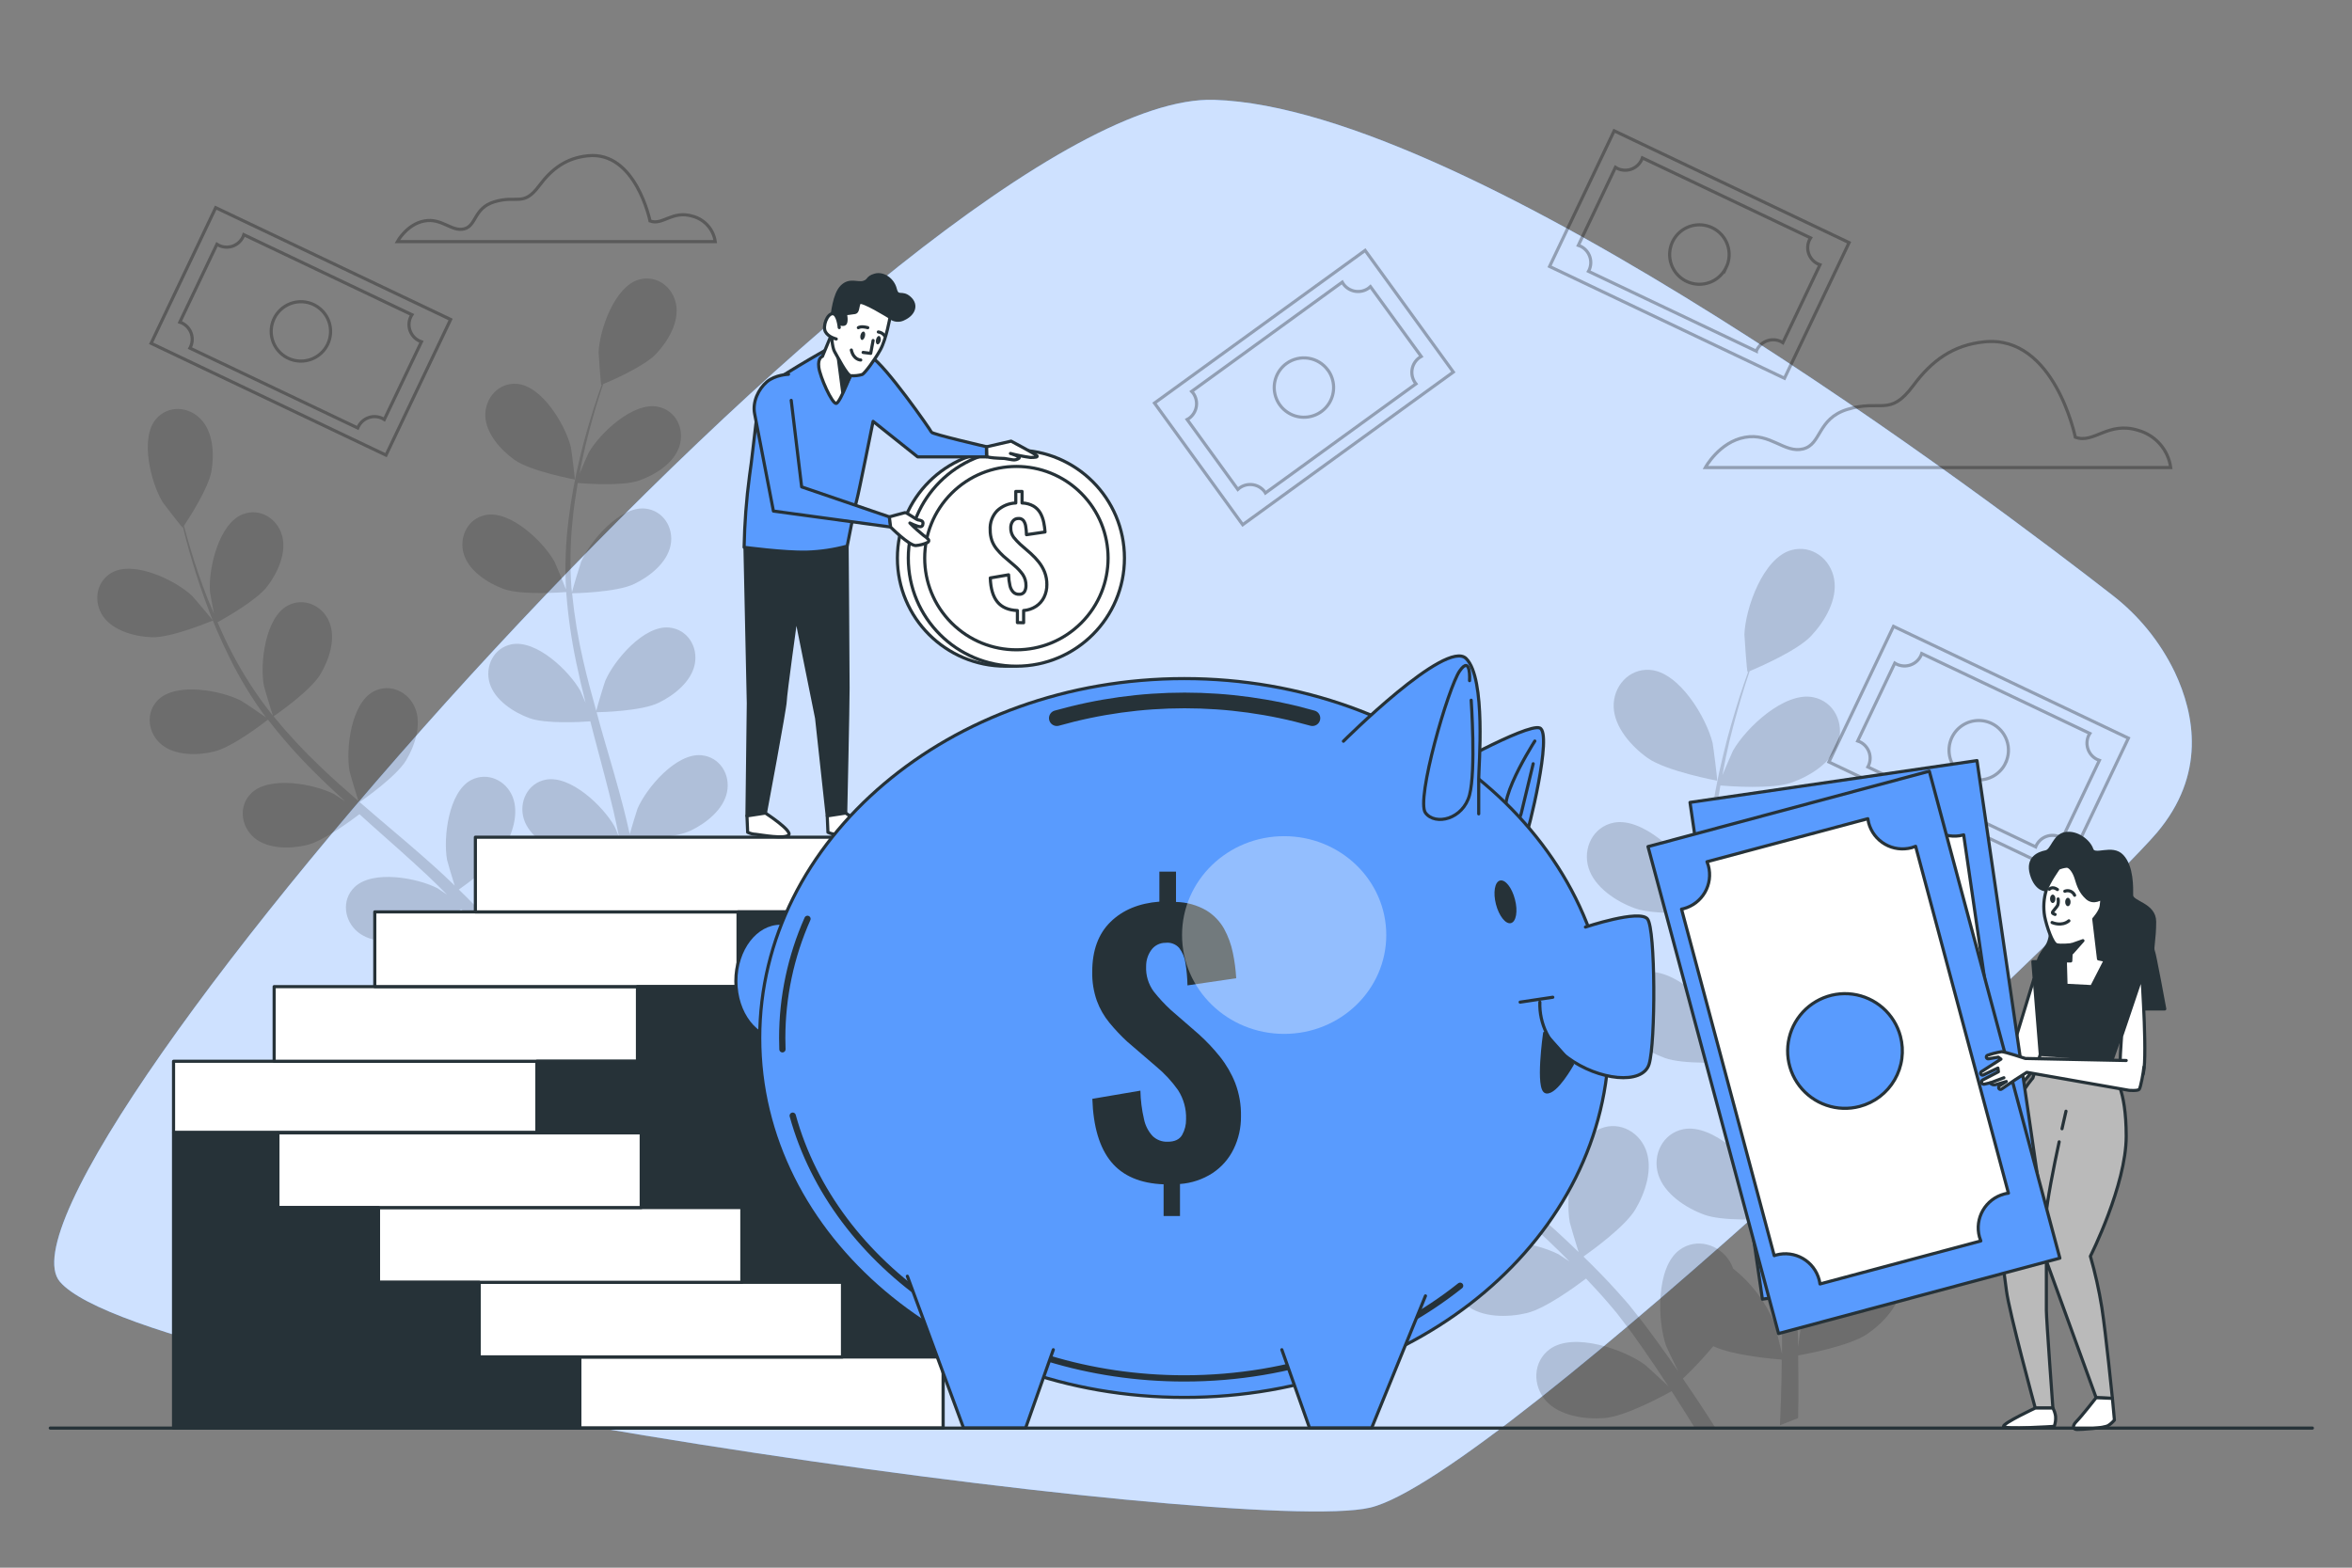 <svg width="210" height="140" viewBox="0 0 210 140" fill="none" xmlns="http://www.w3.org/2000/svg">
<rect x="0" y="0" width="210" height="140" fill="#808080" stroke="none"/>
<g id="Money income-bro 1">
<g id="freepik--background-simple--inject-9">
<path id="Vector" d="M194.166 60.004C192.861 57.304 190.943 54.947 188.566 53.119C178.525 45.296 131.536 9.654 108.416 8.915C82.443 8.075 -2.54 105.328 5.356 114.475C13.252 123.623 110.916 137.329 122.338 134.635C133.759 131.942 187.578 80.276 192.567 74.379C196.958 69.191 195.98 63.84 194.166 60.004Z" fill="#599BFE"/>
<path id="Vector_2" opacity="0.7" d="M194.166 60.004C192.861 57.304 190.943 54.947 188.566 53.119C178.525 45.296 131.536 9.654 108.416 8.915C82.443 8.075 -2.54 105.328 5.356 114.475C13.252 123.623 110.916 137.329 122.338 134.635C133.759 131.942 187.578 80.276 192.567 74.379C196.958 69.191 195.98 63.84 194.166 60.004Z" fill="white"/>
</g>
<g id="freepik--Clouds--inject-9">
<path id="Vector_3" opacity="0.3" d="M185.296 39.043C185.296 39.043 183.425 29.901 177.19 30.526C174.356 30.806 172.46 32.228 170.817 34.446C168.708 37.276 167.952 35.63 164.937 36.56C162.238 37.4 162.652 39.676 160.989 40.09C159.326 40.505 158.082 38.637 155.795 39.052C153.507 39.466 152.264 41.754 152.264 41.754H193.813C193.705 40.976 193.372 40.248 192.855 39.657C192.338 39.067 191.66 38.64 190.904 38.43C188.205 37.59 186.956 39.668 185.296 39.043Z" stroke="black" stroke-width="0.28" stroke-miterlimit="10"/>
<path id="Vector_4" opacity="0.3" d="M58.038 19.732C58.038 19.732 56.762 13.482 52.5 13.911C50.562 14.104 49.269 15.075 48.146 16.582C46.704 18.517 46.186 17.391 44.125 18.026C42.28 18.595 42.56 20.16 41.44 20.44C40.32 20.72 39.452 19.446 37.892 19.732C36.333 20.017 35.479 21.577 35.479 21.577H63.86C63.784 21.049 63.557 20.555 63.205 20.154C62.854 19.753 62.393 19.464 61.88 19.32C60.026 18.738 59.175 20.16 58.038 19.732Z" stroke="black" stroke-width="0.28" stroke-miterlimit="10"/>
</g>
<g id="freepik--Money--inject-9">
<g id="Group" opacity="0.3">
<path id="Vector_5" d="M144.123 11.681L138.355 23.796L159.328 33.781L165.096 21.667L144.123 11.681Z" stroke="black" stroke-width="0.28" stroke-miterlimit="10"/>
<path id="Vector_6" d="M146.569 14.28C146.384 14.667 146.053 14.965 145.649 15.108C145.245 15.252 144.8 15.229 144.413 15.044C144.352 15.016 144.293 14.983 144.237 14.946L140.924 21.91C140.988 21.93 141.051 21.954 141.112 21.983C141.499 22.168 141.797 22.499 141.94 22.904C142.084 23.309 142.061 23.754 141.876 24.142C141.862 24.171 141.846 24.2 141.829 24.228L156.814 31.36C156.814 31.329 156.839 31.298 156.853 31.268C157.038 30.88 157.368 30.581 157.772 30.438C158.177 30.294 158.622 30.316 159.009 30.5C159.07 30.531 159.129 30.564 159.186 30.601L162.498 23.646C162.434 23.625 162.371 23.6 162.311 23.57C161.927 23.384 161.633 23.053 161.492 22.65C161.351 22.247 161.376 21.805 161.56 21.42C161.588 21.359 161.621 21.3 161.658 21.244L146.642 14.101C146.621 14.162 146.597 14.222 146.569 14.28ZM154.129 23.867C153.904 24.342 153.543 24.74 153.092 25.01C152.641 25.279 152.12 25.409 151.595 25.382C151.07 25.355 150.564 25.174 150.143 24.859C149.722 24.545 149.403 24.113 149.228 23.617C149.052 23.122 149.028 22.585 149.158 22.076C149.287 21.566 149.566 21.107 149.957 20.756C150.348 20.405 150.835 20.178 151.355 20.104C151.876 20.029 152.406 20.111 152.88 20.339C153.194 20.489 153.476 20.7 153.709 20.959C153.942 21.218 154.121 21.52 154.237 21.849C154.353 22.177 154.403 22.525 154.385 22.873C154.366 23.221 154.279 23.561 154.129 23.876V23.867Z" stroke="black" stroke-width="0.28" stroke-miterlimit="10"/>
</g>
<g id="Group_2" opacity="0.3">
<path id="Vector_7" d="M19.26 18.545L13.492 30.659L34.465 40.645L40.233 28.53L19.26 18.545Z" stroke="black" stroke-width="0.28" stroke-miterlimit="10"/>
<path id="Vector_8" d="M21.7 21.148C21.609 21.34 21.481 21.512 21.323 21.655C21.165 21.797 20.981 21.907 20.781 21.978C20.58 22.049 20.368 22.08 20.156 22.069C19.944 22.057 19.736 22.004 19.544 21.913C19.483 21.885 19.424 21.852 19.368 21.815L16.055 28.77C16.118 28.789 16.18 28.813 16.24 28.84C16.432 28.931 16.604 29.059 16.746 29.217C16.889 29.375 16.998 29.559 17.07 29.759C17.14 29.96 17.171 30.172 17.16 30.384C17.149 30.596 17.096 30.804 17.005 30.996C16.991 31.027 16.974 31.055 16.957 31.086L31.942 38.22L31.982 38.128C32.073 37.936 32.201 37.764 32.359 37.621C32.517 37.479 32.701 37.369 32.901 37.298C33.101 37.227 33.314 37.196 33.526 37.208C33.738 37.219 33.946 37.272 34.138 37.363C34.199 37.391 34.258 37.424 34.314 37.461L37.629 30.52C37.565 30.498 37.503 30.475 37.442 30.447C37.249 30.355 37.076 30.227 36.933 30.068C36.791 29.909 36.681 29.724 36.61 29.522C36.539 29.321 36.509 29.107 36.521 28.894C36.533 28.681 36.587 28.472 36.68 28.28C36.708 28.22 36.741 28.162 36.778 28.106L21.773 20.961C21.754 21.025 21.73 21.088 21.7 21.148ZM29.26 30.736C29.035 31.209 28.674 31.605 28.224 31.873C27.774 32.142 27.254 32.271 26.731 32.244C26.207 32.217 25.703 32.036 25.283 31.723C24.862 31.41 24.544 30.98 24.368 30.486C24.192 29.992 24.166 29.457 24.294 28.949C24.422 28.441 24.698 27.982 25.087 27.63C25.475 27.278 25.959 27.05 26.478 26.973C26.997 26.896 27.526 26.975 28 27.199C28.315 27.349 28.598 27.559 28.831 27.817C29.065 28.076 29.246 28.378 29.363 28.706C29.48 29.035 29.531 29.383 29.513 29.731C29.496 30.079 29.41 30.421 29.26 30.736Z" stroke="black" stroke-width="0.28" stroke-miterlimit="10"/>
</g>
<g id="Group_3" opacity="0.3">
<path id="Vector_9" d="M169.063 55.936L163.295 68.05L184.268 78.036L190.036 65.921L169.063 55.936Z" stroke="black" stroke-width="0.28" stroke-miterlimit="10"/>
<path id="Vector_10" d="M171.511 58.548C171.42 58.74 171.292 58.913 171.134 59.055C170.976 59.198 170.791 59.308 170.591 59.379C170.39 59.451 170.178 59.482 169.965 59.471C169.753 59.46 169.545 59.407 169.352 59.315C169.291 59.284 169.235 59.251 169.179 59.217L165.866 66.172C165.93 66.193 165.993 66.217 166.054 66.245C166.441 66.43 166.739 66.762 166.883 67.166C167.026 67.571 167.003 68.016 166.818 68.404L166.771 68.491L181.756 75.628C181.767 75.596 181.78 75.565 181.796 75.536C181.886 75.342 182.014 75.168 182.171 75.023C182.329 74.879 182.514 74.768 182.716 74.695C182.917 74.623 183.131 74.592 183.344 74.603C183.558 74.614 183.767 74.667 183.96 74.76C184.022 74.791 184.08 74.824 184.136 74.858L187.446 67.903C187.383 67.882 187.321 67.858 187.261 67.83C186.873 67.645 186.575 67.314 186.431 66.909C186.287 66.504 186.31 66.059 186.494 65.671C186.525 65.612 186.558 65.554 186.595 65.498L171.584 58.363C171.564 58.426 171.54 58.488 171.511 58.548ZM179.071 68.138C178.846 68.612 178.484 69.009 178.033 69.278C177.582 69.546 177.062 69.675 176.537 69.648C176.013 69.621 175.508 69.439 175.088 69.125C174.667 68.811 174.348 68.38 174.173 67.885C173.997 67.39 173.972 66.854 174.101 66.345C174.23 65.836 174.507 65.377 174.898 65.025C175.288 64.674 175.773 64.446 176.293 64.371C176.813 64.295 177.343 64.376 177.817 64.602C178.451 64.905 178.94 65.448 179.174 66.111C179.409 66.774 179.371 67.503 179.068 68.138H179.071Z" stroke="black" stroke-width="0.28" stroke-miterlimit="10"/>
</g>
<g id="Group_4" opacity="0.3">
<path id="Vector_11" d="M103.079 35.995L110.955 46.859L129.762 33.225L121.886 22.362L103.079 35.995Z" stroke="black" stroke-width="0.28" stroke-miterlimit="10"/>
<path id="Vector_12" d="M106.529 35.101C106.78 35.449 106.884 35.882 106.816 36.306C106.748 36.729 106.515 37.109 106.168 37.361C106.114 37.401 106.057 37.436 105.997 37.467L110.519 43.705C110.568 43.659 110.619 43.616 110.673 43.577C111.021 43.325 111.455 43.221 111.879 43.289C112.303 43.357 112.683 43.59 112.935 43.938C112.955 43.965 112.972 43.993 112.988 44.022L126.428 34.278L126.367 34.202C126.115 33.855 126.011 33.421 126.078 32.997C126.145 32.573 126.378 32.193 126.725 31.94C126.781 31.901 126.84 31.867 126.896 31.833L122.36 25.598C122.311 25.643 122.26 25.686 122.206 25.727C121.858 25.977 121.425 26.08 121.002 26.013C120.578 25.945 120.199 25.712 119.946 25.365C119.908 25.312 119.872 25.257 119.84 25.2L106.4 34.953C106.446 34.999 106.489 35.048 106.529 35.101ZM118.569 33.054C118.876 33.479 119.051 33.985 119.071 34.509C119.091 35.033 118.955 35.551 118.681 35.998C118.406 36.445 118.005 36.8 117.529 37.019C117.052 37.238 116.522 37.311 116.004 37.228C115.486 37.146 115.004 36.911 114.62 36.555C114.235 36.199 113.964 35.736 113.843 35.226C113.721 34.716 113.753 34.182 113.934 33.69C114.116 33.198 114.44 32.771 114.864 32.463C115.433 32.051 116.143 31.882 116.836 31.993C117.53 32.104 118.151 32.485 118.563 33.054H118.569Z" stroke="black" stroke-width="0.28" stroke-miterlimit="10"/>
</g>
</g>
<g id="freepik--Plants--inject-9">
<g id="Group_5" opacity="0.15">
<path id="Vector_13" d="M13.569 56.907C15.344 56.966 19.012 55.409 19.015 55.409C19.018 55.409 17.254 53.304 17.125 53.186C15.638 51.811 11.953 50.028 9.979 51.142C8.554 51.946 8.316 53.785 9.22 55.062C10.125 56.339 12.057 56.86 13.569 56.907Z" fill="black"/>
<path id="Vector_14" d="M19.113 67.116C20.773 66.721 23.694 64.448 23.926 64.266C25.219 65.939 26.622 67.523 28.126 69.009C29 69.882 29.907 70.731 30.825 71.571C30.349 71.252 29.921 70.966 29.856 70.932C28.056 70 24.032 69.252 22.422 70.851C21.26 72.002 21.518 73.836 22.728 74.836C23.937 75.835 25.936 75.816 27.409 75.463C28.882 75.11 31.43 73.223 32.094 72.71L33.158 73.671C34.874 75.194 36.59 76.706 38.228 78.24C38.805 78.781 39.348 79.335 39.908 79.887C39.483 79.607 39.124 79.366 39.068 79.327C37.271 78.394 33.247 77.647 31.634 79.246C30.472 80.394 30.73 82.23 31.94 83.227C33.149 84.224 35.148 84.21 36.621 83.857C38.046 83.518 40.396 81.796 41.185 81.197C41.745 81.78 42.283 82.362 42.787 82.95C43.123 83.359 43.476 83.731 43.789 84.162L44.738 85.408C45.298 86.223 45.912 87.06 46.452 87.87C46.833 88.43 47.183 88.967 47.541 89.513C46.981 88.953 45.836 87.923 45.73 87.833C44.094 86.638 40.23 85.291 38.394 86.626C37.072 87.587 37.05 89.44 38.094 90.611C39.138 91.781 41.118 92.064 42.624 91.941C44.285 91.804 47.398 90.084 47.785 89.869C48.373 90.768 48.933 91.65 49.451 92.492C49.916 93.243 50.347 93.962 50.753 94.648L52.074 94.125C51.612 93.377 51.12 92.596 50.585 91.773C49.994 90.857 49.344 89.888 48.667 88.9C49.496 88.112 50.279 87.276 51.01 86.397C52.553 87.136 55.863 87.402 56.288 87.433C56.288 88.508 56.263 89.552 56.23 90.541C56.211 91.218 56.186 91.872 56.154 92.501L57.554 91.941C57.554 91.493 57.571 91.039 57.574 90.569C57.588 89.477 57.574 88.309 57.574 87.111C58.002 87.038 61.51 86.402 62.894 85.462C64.142 84.605 65.492 83.168 65.568 81.567C65.643 79.965 64.448 78.579 62.818 78.669C60.553 78.792 58.405 82.275 57.893 84.235C57.862 84.35 57.672 85.635 57.568 86.458C57.568 85.968 57.551 85.495 57.535 84.991C57.507 83.994 57.45 83 57.392 81.931C57.347 81.416 57.302 80.898 57.254 80.371C57.207 79.845 57.117 79.302 57.05 78.761C56.865 77.512 56.622 76.255 56.344 74.995C57.218 74.967 60.312 74.833 61.681 74.172C63.05 73.511 64.599 72.299 64.915 70.728C65.232 69.157 64.263 67.603 62.636 67.446C60.379 67.225 57.73 70.344 56.924 72.206C56.874 72.321 56.445 73.721 56.227 74.494C56.053 73.738 55.885 72.982 55.687 72.22C55.127 70.028 54.466 67.827 53.83 65.626C53.634 64.952 53.449 64.28 53.27 63.605C53.581 63.605 57.263 63.515 58.797 62.765C60.161 62.11 61.715 60.894 62.031 59.324C62.348 57.753 61.379 56.199 59.752 56.042C57.495 55.821 54.844 58.94 54.04 60.802C53.978 60.942 53.365 62.958 53.236 63.476C52.819 61.992 52.416 60.511 52.08 59.032C51.616 57.039 51.282 55.018 51.08 52.982C51.223 52.982 55.07 52.912 56.641 52.142C58.002 51.486 59.556 50.271 59.873 48.7C60.189 47.13 59.22 45.576 57.593 45.416C55.337 45.198 52.688 48.317 51.881 50.176C51.82 50.324 51.162 52.489 51.069 52.892C51.069 52.774 51.033 52.651 51.024 52.534C50.877 50.481 50.912 48.42 51.131 46.374C51.237 45.254 51.411 44.173 51.584 43.131C52.304 43.193 55.586 43.434 57.075 42.907C58.501 42.403 60.181 41.367 60.665 39.841C61.149 38.315 60.36 36.663 58.761 36.327C56.541 35.862 53.564 38.671 52.562 40.429C52.506 40.524 52.058 41.549 51.744 42.316C51.834 41.849 51.918 41.362 52.024 40.916C52.377 39.236 52.803 37.722 53.192 36.383C53.418 35.622 53.64 34.938 53.852 34.303C54.586 33.995 57.535 32.718 58.593 31.587C59.651 30.456 60.64 28.787 60.368 27.208C60.096 25.628 58.635 24.531 57.058 24.968C54.874 25.578 53.528 29.448 53.447 31.466C53.447 31.64 53.645 34.39 53.682 34.373L53.727 34.356C53.508 34.964 53.284 35.619 53.052 36.338C52.632 37.671 52.172 39.183 51.78 40.86C51.34 42.664 51.004 44.492 50.775 46.334C50.51 48.396 50.428 50.477 50.532 52.553V52.629C50.297 52.007 49.583 50.291 49.513 50.165C48.527 48.395 45.592 45.553 43.352 45.996C41.751 46.312 40.953 47.986 41.412 49.487C41.871 50.988 43.546 52.074 44.968 52.592C46.572 53.178 50.26 52.895 50.554 52.872C50.712 54.983 51.011 57.081 51.447 59.153C51.697 60.36 51.982 61.569 52.287 62.776C52.066 62.247 51.864 61.774 51.828 61.709C50.843 59.94 47.908 57.098 45.668 57.54C44.066 57.859 43.266 59.531 43.725 61.032C44.184 62.532 45.861 63.619 47.284 64.137C48.706 64.655 51.876 64.487 52.707 64.417C52.831 64.879 52.945 65.341 53.069 65.817C53.656 68.034 54.256 70.241 54.776 72.428C54.959 73.198 55.112 73.962 55.267 74.726C55.071 74.253 54.903 73.858 54.869 73.802C53.883 72.03 50.949 69.188 48.709 69.63C47.107 69.95 46.306 71.624 46.766 73.125C47.225 74.626 48.902 75.712 50.324 76.23C51.699 76.731 54.608 76.594 55.6 76.53C55.734 77.316 55.88 78.106 55.969 78.876C56.022 79.402 56.109 79.906 56.134 80.438C56.16 80.97 56.205 81.486 56.238 82.001C56.269 82.998 56.305 84.025 56.311 85C56.311 85.674 56.311 86.321 56.311 86.96C56.137 86.192 55.751 84.694 55.72 84.574C55.039 82.925 53.946 81.479 52.545 80.374C52.478 80.187 52.394 80.007 52.293 79.836C51.486 78.49 49.711 77.96 48.398 78.935C46.578 80.287 46.718 84.378 47.362 86.296C47.401 86.408 47.956 87.59 48.317 88.329C48.037 87.928 47.771 87.534 47.477 87.122C46.917 86.307 46.309 85.509 45.671 84.65L44.697 83.423C44.377 83.009 43.991 82.608 43.635 82.194C42.795 81.253 41.897 80.34 40.97 79.442C41.684 78.938 44.19 77.118 44.968 75.802C45.746 74.486 46.368 72.632 45.766 71.148C45.164 69.664 43.498 68.908 42.053 69.667C40.048 70.728 39.561 74.791 39.914 76.784C39.936 76.91 40.351 78.313 40.594 79.08C40.034 78.543 39.474 78.005 38.892 77.482C37.212 75.967 35.448 74.488 33.704 73.002C33.169 72.548 32.642 72.089 32.113 71.632C32.368 71.456 35.395 69.353 36.266 67.892C37.041 66.592 37.666 64.719 37.064 63.235C36.462 61.751 34.796 60.995 33.351 61.754C31.346 62.818 30.856 66.881 31.212 68.874C31.237 69.026 31.836 71.042 32.015 71.548C30.85 70.54 29.697 69.524 28.602 68.468C27.116 67.061 25.721 65.56 24.427 63.974C24.548 63.89 27.714 61.712 28.608 60.214C29.383 58.915 30.008 57.044 29.406 55.56C28.804 54.076 27.138 53.32 25.696 54.079C23.688 55.14 23.201 59.203 23.554 61.197C23.582 61.354 24.228 63.524 24.374 63.91C24.298 63.818 24.212 63.731 24.139 63.63C22.885 62.028 21.775 60.318 20.824 58.52C20.289 57.52 19.835 56.535 19.424 55.566C20.054 55.222 22.924 53.606 23.876 52.352C24.788 51.145 25.617 49.353 25.18 47.813C24.744 46.273 23.173 45.332 21.655 45.934C19.544 46.774 18.612 50.753 18.743 52.774C18.743 52.884 18.948 53.992 19.104 54.799C18.92 54.359 18.724 53.908 18.544 53.483C17.912 51.887 17.424 50.403 17.018 49.056C16.789 48.297 16.596 47.606 16.422 46.959C16.864 46.295 18.617 43.599 18.878 42.076C19.138 40.552 19.04 38.615 17.942 37.447C16.845 36.28 15.019 36.17 13.947 37.402C12.46 39.116 13.468 43.084 14.507 44.817C14.596 44.965 16.285 47.144 16.307 47.11L16.335 47.071C16.489 47.698 16.663 48.37 16.864 49.098C17.251 50.442 17.704 51.954 18.301 53.578C18.926 55.327 19.655 57.036 20.482 58.699C21.398 60.565 22.478 62.346 23.71 64.019L23.758 64.078C23.218 63.689 21.675 62.653 21.546 62.586C19.748 61.653 15.725 60.906 14.115 62.504C12.953 63.655 13.208 65.489 14.42 66.489C15.632 67.488 17.64 67.48 19.113 67.116Z" fill="black"/>
<path id="Vector_15" d="M51.316 42.82C51.358 42.82 51.01 40.093 50.968 39.925C50.484 37.965 48.395 34.437 46.133 34.278C44.503 34.16 43.291 35.566 43.333 37.131C43.375 38.696 44.708 40.191 45.942 41.068C47.396 42.095 51.313 42.82 51.316 42.82Z" fill="black"/>
</g>
<g id="Group_6" opacity="0.15">
<path id="Vector_16" d="M109.612 86.036C111.667 86.103 115.912 84.302 115.917 84.3C115.923 84.297 113.879 81.864 113.73 81.726C112.006 80.133 107.741 78.07 105.454 79.36C103.804 80.29 103.53 82.418 104.577 83.902C105.624 85.386 107.859 85.98 109.612 86.036Z" fill="black"/>
<path id="Vector_17" d="M151.164 127.263L151.326 127.543H153.182C152.956 127.182 152.72 126.818 152.48 126.442C151.794 125.381 151.04 124.258 150.256 123.116C151.216 122.204 152.122 121.236 152.97 120.218C154.756 121.072 158.586 121.38 159.082 121.416C159.082 122.662 159.051 123.872 159.015 125.014C158.99 125.801 158.959 126.554 158.925 127.282L160.546 126.638C160.546 126.12 160.566 125.594 160.572 125.045C160.572 123.782 160.572 122.433 160.552 121.044C161.05 120.957 165.11 120.226 166.712 119.134C168.157 118.143 169.722 116.477 169.809 114.626C169.896 112.776 168.515 111.166 166.622 111.266C164.002 111.409 161.515 115.444 160.922 117.706C160.885 117.841 160.667 119.336 160.544 120.28C160.544 119.72 160.524 119.16 160.504 118.58C160.474 117.426 160.409 116.276 160.342 115.038C160.288 114.443 160.235 113.841 160.182 113.232C160.143 112.627 160.023 111.994 159.944 111.367C159.732 109.922 159.449 108.466 159.13 107.008C160.138 106.977 163.724 106.817 165.309 106.053C166.894 105.288 168.686 103.886 169.053 102.068C169.42 100.251 168.297 98.451 166.415 98.266C163.8 98.011 160.731 101.626 159.799 103.774C159.74 103.908 159.239 105.529 158.99 106.422C158.791 105.549 158.598 104.672 158.368 103.793C157.704 101.254 156.954 98.703 156.218 96.155C155.991 95.376 155.775 94.595 155.557 93.817C155.915 93.817 160.18 93.713 161.955 92.856C163.534 92.098 165.334 90.689 165.698 88.872C166.062 87.055 164.945 85.254 163.061 85.07C160.446 84.815 157.38 88.43 156.447 90.577C156.377 90.74 155.666 93.072 155.515 93.674C155.033 91.955 154.568 90.238 154.179 88.528C153.641 86.222 153.254 83.884 153.02 81.528C153.185 81.528 157.64 81.446 159.46 80.57C161.039 79.808 162.837 78.4 163.204 76.583C163.57 74.766 162.45 72.965 160.566 72.783C157.951 72.526 154.885 76.143 153.95 78.291C153.877 78.459 153.11 80.968 153.009 81.432C153.009 81.295 152.97 81.152 152.958 81.018C152.788 78.647 152.829 76.266 153.082 73.903C153.205 72.596 153.395 71.352 153.608 70.148C154.448 70.218 158.239 70.496 159.964 69.888C161.616 69.306 163.559 68.104 164.119 66.338C164.679 64.571 163.769 62.661 161.916 62.269C159.345 61.729 155.901 64.982 154.736 67.029C154.675 67.141 154.154 68.337 153.79 69.216C153.894 68.673 153.992 68.113 154.101 67.595C154.51 65.635 155.005 63.896 155.453 62.345C155.716 61.466 155.971 60.665 156.22 59.937C157.06 59.581 160.482 58.1 161.708 56.792C162.935 55.485 164.08 53.55 163.764 51.724C163.447 49.899 161.756 48.622 159.933 49.129C157.413 49.834 155.842 54.309 155.75 56.652C155.75 56.854 155.977 60.038 156.03 60.012L156.083 59.993C155.831 60.696 155.571 61.454 155.299 62.289C154.815 63.832 154.283 65.582 153.829 67.525C153.319 69.613 152.93 71.728 152.664 73.861C152.358 76.249 152.265 78.659 152.384 81.063C152.384 81.091 152.384 81.122 152.384 81.15C152.104 80.43 151.284 78.442 151.203 78.296C150.063 76.247 146.653 72.957 144.077 73.469C142.22 73.839 141.296 75.776 141.837 77.512C142.377 79.248 144.309 80.508 145.953 81.108C147.809 81.788 152.082 81.458 152.421 81.43C152.605 83.876 152.951 86.309 153.457 88.71C153.737 90.11 154.076 91.51 154.428 92.91C154.171 92.294 153.938 91.745 153.899 91.672C152.757 89.622 149.349 86.332 146.77 86.845C144.914 87.214 143.99 89.152 144.53 90.888C145.071 92.624 147.003 93.884 148.649 94.483C150.296 95.082 153.969 94.886 154.932 94.819C155.072 95.354 155.212 95.892 155.347 96.426C156.03 98.991 156.724 101.548 157.326 104.079C157.539 104.969 157.716 105.854 157.886 106.739C157.66 106.196 157.464 105.736 157.424 105.669C156.285 103.62 152.877 100.33 150.298 100.842C148.442 101.212 147.518 103.149 148.058 104.885C148.599 106.621 150.531 107.881 152.177 108.48C153.77 109.063 157.139 108.903 158.287 108.828C158.444 109.74 158.6 110.653 158.712 111.544C158.774 112.154 158.875 112.736 158.906 113.355C158.936 113.974 158.987 114.568 159.026 115.164C159.06 116.318 159.104 117.508 159.11 118.636C159.11 119.417 159.11 120.165 159.11 120.918C158.908 120.028 158.477 118.294 158.427 118.154C157.636 116.248 156.371 114.575 154.75 113.296C154.671 113.081 154.573 112.873 154.456 112.675C153.524 111.115 151.466 110.502 149.948 111.63C147.84 113.196 147.988 117.933 148.747 120.154C148.792 120.285 149.433 121.652 149.867 122.508C149.542 122.044 149.234 121.587 148.898 121.108C148.235 120.165 147.546 119.241 146.807 118.244L145.687 116.824C145.32 116.343 144.872 115.881 144.46 115.402C143.486 114.313 142.447 113.254 141.38 112.216C142.206 111.633 145.11 109.522 146.009 108.016C146.908 106.509 147.63 104.345 146.933 102.626C146.236 100.906 144.309 100.024 142.635 100.912C140.314 102.141 139.748 106.845 140.157 109.155C140.182 109.298 140.664 110.922 140.944 111.81C140.294 111.188 139.65 110.566 138.984 109.959C137.024 108.206 134.999 106.492 132.978 104.776C132.359 104.25 131.748 103.72 131.135 103.188C131.432 102.984 134.935 100.551 135.946 98.86C136.842 97.353 137.567 95.186 136.867 93.47C136.167 91.753 134.243 90.868 132.572 91.753C130.25 92.985 129.682 97.686 130.091 99.996C130.122 100.17 130.816 102.516 131.023 103.093C129.674 101.926 128.338 100.75 127.07 99.54C125.349 97.911 123.734 96.172 122.237 94.335C122.377 94.24 126.045 91.717 127.078 89.984C127.977 88.477 128.699 86.313 128.002 84.594C127.305 82.874 125.376 81.992 123.704 82.88C121.383 84.109 120.817 88.813 121.226 91.12C121.257 91.302 122.007 93.817 122.175 94.262C122.088 94.156 121.988 94.055 121.895 93.946C120.424 92.057 119.124 90.04 118.012 87.92C117.393 86.761 116.866 85.621 116.379 84.498C117.11 84.098 120.434 82.233 121.537 80.777C122.592 79.377 123.55 77.305 123.046 75.522C122.542 73.738 120.722 72.646 118.964 73.343C116.519 74.312 115.441 78.924 115.604 81.264C115.604 81.393 115.842 82.664 116.021 83.611C115.808 83.101 115.578 82.578 115.385 82.085C114.654 80.24 114.097 78.504 113.618 76.961C113.352 76.082 113.128 75.281 112.93 74.53C113.442 73.763 115.472 70.647 115.772 68.877C116.066 67.15 115.959 64.868 114.691 63.518C113.422 62.168 111.303 62.04 110.062 63.468C108.34 65.453 109.502 70.045 110.723 72.05C110.83 72.223 112.781 74.746 112.809 74.707L112.84 74.662C113.019 75.387 113.218 76.166 113.456 77.008C113.901 78.562 114.422 80.318 115.116 82.186C115.84 84.209 116.681 86.188 117.636 88.113C118.697 90.273 119.948 92.335 121.374 94.273L121.43 94.34C120.806 93.89 119.017 92.691 118.871 92.613C116.788 91.532 112.129 90.67 110.264 92.518C108.92 93.85 109.217 95.976 110.617 97.132C112.017 98.288 114.332 98.266 116.038 97.86C117.958 97.401 121.341 94.78 121.61 94.559C123.109 96.497 124.737 98.332 126.482 100.052C127.492 101.06 128.542 102.043 129.606 103.018C129.046 102.645 128.559 102.318 128.486 102.278C126.403 101.198 121.747 100.335 119.879 102.183C118.535 103.513 118.832 105.641 120.235 106.795C121.638 107.948 123.948 107.932 125.653 107.523C127.358 107.114 130.309 104.927 131.076 104.336C131.491 104.706 131.897 105.078 132.311 105.456C134.296 107.22 136.284 108.97 138.191 110.748C138.86 111.373 139.496 112.014 140.134 112.655C139.642 112.325 139.227 112.05 139.16 112.014C137.077 110.936 132.418 110.071 130.553 111.919C129.206 113.252 129.506 115.377 130.906 116.533C132.306 117.69 134.621 117.667 136.326 117.261C137.976 116.866 140.697 114.876 141.61 114.181C142.246 114.856 142.881 115.531 143.466 116.214C143.856 116.687 144.262 117.118 144.626 117.614L145.723 119.056C146.39 120 147.081 120.968 147.708 121.906C148.148 122.553 148.548 123.178 148.968 123.808C148.31 123.178 146.994 121.968 146.874 121.881C144.978 120.498 140.504 118.938 138.379 120.481C136.847 121.601 136.819 123.743 138.032 125.096C139.244 126.448 141.532 126.776 143.276 126.636C145.2 126.479 148.803 124.488 149.251 124.236C149.915 125.269 150.564 126.28 151.164 127.263Z" fill="black"/>
<path id="Vector_18" d="M153.317 69.72C153.364 69.72 152.961 66.561 152.914 66.36C152.354 64.081 149.934 60.007 147.314 59.822C145.424 59.688 144.021 61.312 144.077 63.126C144.133 64.94 145.67 66.668 147.098 67.684C148.778 68.88 153.314 69.72 153.317 69.72Z" fill="black"/>
</g>
</g>
<g id="freepik--Stairs--inject-9">
<path id="Vector_19" d="M47.936 94.777H15.495V101.125H47.936V94.777Z" fill="white" stroke="#263238" stroke-width="0.28" stroke-linecap="round" stroke-linejoin="round"/>
<path id="Vector_20" d="M56.918 88.108H24.478V94.777H56.918V88.108Z" fill="white" stroke="#263238" stroke-width="0.28" stroke-linecap="round" stroke-linejoin="round"/>
<path id="Vector_21" d="M65.904 81.435H33.463V88.105H65.904V81.435Z" fill="white" stroke="#263238" stroke-width="0.28" stroke-linecap="round" stroke-linejoin="round"/>
<path id="Vector_22" d="M74.886 74.766H42.445V81.435H74.886V74.766Z" fill="white" stroke="#263238" stroke-width="0.28" stroke-linecap="round" stroke-linejoin="round"/>
<path id="Vector_23" d="M84.204 127.532V74.766H74.889V81.435H65.904V88.108H56.921V94.777H47.936V127.532H84.204Z" fill="#263238" stroke="#263238" stroke-width="0.28" stroke-linecap="round" stroke-linejoin="round"/>
<path id="Vector_24" d="M84.204 121.181H51.764V127.529H84.204V121.181Z" fill="white" stroke="#263238" stroke-width="0.28" stroke-linecap="round" stroke-linejoin="round"/>
<path id="Vector_25" d="M42.781 121.181H75.222V114.512H42.781V121.181Z" fill="white" stroke="#263238" stroke-width="0.28" stroke-linecap="round" stroke-linejoin="round"/>
<path id="Vector_26" d="M33.796 114.512H66.237V107.839H33.796V114.512Z" fill="white" stroke="#263238" stroke-width="0.28" stroke-linecap="round" stroke-linejoin="round"/>
<path id="Vector_27" d="M24.811 107.839H57.252V101.17H24.811V107.839Z" fill="white" stroke="#263238" stroke-width="0.28" stroke-linecap="round" stroke-linejoin="round"/>
<path id="Vector_28" d="M15.495 127.532V101.17H24.811V107.839H33.793V114.512H42.778V121.181H51.764V127.532H15.495Z" fill="#263238" stroke="#263238" stroke-width="0.28" stroke-linecap="round" stroke-linejoin="round"/>
</g>
<g id="freepik--character-2--inject-9">
<path id="Vector_29" d="M181.591 87.447L179.48 94.36L174.798 90.762C174.728 90.313 174.634 89.868 174.518 89.429C174.426 89.211 173.869 88.561 173.743 88.309C173.617 88.057 173.435 88.278 173.435 88.466C173.435 88.654 173.869 89.272 173.869 89.272L173.65 89.488L171.914 88.662C171.894 88.653 171.872 88.647 171.85 88.647C171.828 88.646 171.806 88.649 171.785 88.657C171.764 88.665 171.745 88.677 171.729 88.692C171.712 88.707 171.699 88.726 171.69 88.746C171.674 88.78 171.67 88.819 171.679 88.856C171.688 88.893 171.71 88.925 171.741 88.948L172.69 89.676L172.567 89.922L170.985 89.272C170.965 89.264 170.943 89.26 170.922 89.261C170.9 89.261 170.879 89.266 170.859 89.275C170.84 89.284 170.822 89.297 170.808 89.313C170.793 89.329 170.782 89.347 170.775 89.368C170.764 89.402 170.765 89.439 170.778 89.472C170.79 89.506 170.814 89.534 170.845 89.552L172.287 90.392L171.346 90.577C171.324 90.582 171.303 90.591 171.285 90.604C171.267 90.617 171.252 90.633 171.24 90.653C171.229 90.672 171.222 90.693 171.219 90.716C171.217 90.738 171.219 90.76 171.226 90.782C171.236 90.813 171.257 90.841 171.284 90.86C171.311 90.88 171.343 90.89 171.377 90.891H172.348L171.508 91.199C171.508 91.199 171.618 91.442 171.788 91.434L172.782 91.386L174.241 91.479C174.241 91.479 178.982 96.449 179.138 96.6C179.295 96.751 180.225 97.09 180.41 96.905C180.594 96.72 182.675 94.206 182.675 94.206L182.364 87.696C182.364 87.696 182.056 87.08 181.591 87.447Z" fill="white" stroke="#263238" stroke-width="0.28" stroke-linecap="round" stroke-linejoin="round"/>
<path id="Vector_30" d="M182.711 79.472C182.711 79.472 181.807 79.534 181.381 78.072C180.956 76.611 182.048 76.196 182.652 76.076C183.257 75.956 183.378 74.626 184.405 74.444C185.433 74.262 186.519 75.11 186.763 75.844C187.006 76.577 188.577 75.48 189.482 76.448C190.386 77.417 190.322 79.288 190.322 79.954C190.322 80.62 192.377 80.741 192.377 82.312C192.377 83.882 192.133 84.669 192.254 84.91C192.374 85.151 193.281 90.101 193.281 90.101H182C182 90.101 181.639 86.484 182.062 85.576C182.484 84.669 182.848 84.608 183.028 83.762C183.207 82.916 183.028 81.586 182.907 80.982C182.816 80.482 182.751 79.978 182.711 79.472Z" fill="#263238" stroke="#263238" stroke-width="0.28" stroke-linecap="round" stroke-linejoin="round"/>
<path id="Vector_31" d="M184.89 85.82L181.504 85.882L182.168 94.161L188.577 94.646L191.598 86.061L187.972 85.761L184.89 85.82Z" fill="#263238" stroke="#263238" stroke-width="0.28" stroke-linecap="round" stroke-linejoin="round"/>
<path id="Vector_32" d="M183.8 77.538C183.8 77.538 182.893 78.809 182.711 79.472C182.473 80.24 182.421 81.053 182.56 81.844C182.742 82.751 183.257 84.249 183.618 84.364C183.98 84.479 184.948 84.364 184.948 84.364L184.89 85.814H184.405L184.464 87.99L186.763 88.11L187.972 85.753L187.368 85.632L186.945 82.068C186.945 82.068 187.547 81.402 187.608 80.917C187.643 80.677 187.663 80.435 187.67 80.192C187.67 80.192 186.945 80.738 186.34 80.192C185.735 79.646 185.553 79.044 185.371 78.439C185.189 77.834 184.828 77.353 184.531 77.353C184.279 77.375 184.032 77.437 183.8 77.538Z" fill="white" stroke="#263238" stroke-width="0.28" stroke-linecap="round" stroke-linejoin="round"/>
<path id="Vector_33" d="M184.948 84.37L185.976 84.006L185.01 85.095L184.948 84.37Z" fill="#263238" stroke="#263238" stroke-width="0.28" stroke-linecap="round" stroke-linejoin="round"/>
<path id="Vector_34" d="M182.168 94.161L181.504 96.278C181.504 96.278 179.085 98.876 178.601 103.712C178.116 108.548 178.903 113.324 179.147 115.259C179.39 117.194 181.72 125.745 181.72 125.745H183.294C183.294 125.745 182.711 117.799 182.711 117.012V112.599L187.155 124.818L188.608 124.88C188.608 124.88 188.026 119.109 187.664 116.76C187.415 115.216 187.073 113.688 186.642 112.185C186.642 112.185 189.84 105.84 189.84 101.478C189.84 97.115 188.751 96.158 188.751 96.158L188.572 94.646L182.168 94.161Z" fill="#BABABA" stroke="#263238" stroke-width="0.28" stroke-linecap="round" stroke-linejoin="round"/>
<path id="Vector_35" d="M184.108 100.8C184.318 99.856 184.464 99.235 184.464 99.235" stroke="#263238" stroke-width="0.28" stroke-linecap="round" stroke-linejoin="round"/>
<path id="Vector_36" d="M182.711 112.599C182.711 112.599 182.47 111.39 182.652 108.791C182.759 107.257 183.369 104.21 183.854 101.97" stroke="#263238" stroke-width="0.28" stroke-linecap="round" stroke-linejoin="round"/>
<path id="Vector_37" d="M181.72 125.745C181.72 125.745 178.881 127.075 178.881 127.378C178.881 127.68 183.414 127.378 183.414 127.378C183.519 127.087 183.56 126.778 183.534 126.47C183.497 126.216 183.416 125.971 183.294 125.745H181.72Z" fill="white" stroke="#263238" stroke-width="0.28" stroke-linecap="round" stroke-linejoin="round"/>
<path id="Vector_38" d="M187.155 124.818C187.155 124.818 185.828 126.512 185.402 126.935C184.976 127.358 185.1 127.66 185.464 127.66C185.828 127.66 187.883 127.54 188.244 127.299C188.449 127.167 188.632 127.003 188.787 126.815L188.608 124.88L187.155 124.818Z" fill="white" stroke="#263238" stroke-width="0.28" stroke-linecap="round" stroke-linejoin="round"/>
<path id="Vector_39" d="M191.24 87.15C191.24 87.15 191.786 95.189 191.302 96.037C190.817 96.886 189.428 96.398 189.308 96.037C189.188 95.676 189.428 92.529 189.428 92.529L191.24 87.15Z" fill="white" stroke="#263238" stroke-width="0.28" stroke-linecap="round" stroke-linejoin="round"/>
<path id="Vector_40" d="M176.517 67.924L150.894 71.658L157.358 116.02L182.981 112.287L176.517 67.924Z" fill="#599BFE" stroke="#263238" stroke-width="0.28" stroke-linecap="round" stroke-linejoin="round"/>
<path id="Vector_41" d="M174.95 74.637C174.544 74.696 174.13 74.675 173.732 74.575C173.334 74.474 172.96 74.296 172.631 74.051C172.302 73.806 172.025 73.498 171.815 73.145C171.605 72.793 171.467 72.402 171.408 71.996C171.391 71.868 171.382 71.739 171.38 71.61L156.666 73.752C156.702 73.876 156.73 74.002 156.75 74.13C156.868 74.95 156.656 75.784 156.161 76.448C155.665 77.112 154.926 77.552 154.106 77.672C154.042 77.672 153.98 77.686 153.916 77.692L158.53 109.388C158.595 109.374 158.656 109.36 158.721 109.351C159.127 109.292 159.542 109.313 159.94 109.414C160.338 109.515 160.713 109.694 161.042 109.94C161.371 110.186 161.648 110.495 161.858 110.848C162.067 111.202 162.205 111.593 162.263 112C162.281 112.128 162.292 112.257 162.294 112.386L177.005 110.244C176.969 110.12 176.942 109.992 176.924 109.864C176.864 109.458 176.885 109.044 176.986 108.647C177.086 108.249 177.265 107.875 177.51 107.546C177.755 107.218 178.063 106.94 178.415 106.731C178.768 106.521 179.158 106.383 179.564 106.324C179.692 106.306 179.821 106.295 179.95 106.294L175.328 74.556C175.203 74.59 175.077 74.617 174.95 74.637ZM167.67 97.037C166.667 97.183 165.644 97.028 164.73 96.593C163.815 96.158 163.05 95.461 162.532 94.591C162.013 93.721 161.764 92.717 161.816 91.705C161.869 90.694 162.22 89.721 162.825 88.909C163.43 88.096 164.263 87.482 165.217 87.143C166.172 86.804 167.205 86.756 168.187 87.004C169.169 87.253 170.055 87.787 170.734 88.539C171.412 89.291 171.852 90.227 171.998 91.23C172.097 91.896 172.063 92.575 171.899 93.229C171.735 93.882 171.443 94.496 171.041 95.037C170.639 95.578 170.134 96.033 169.556 96.378C168.977 96.724 168.336 96.951 167.67 97.048V97.037Z" fill="white" stroke="#263238" stroke-width="0.28" stroke-linecap="round" stroke-linejoin="round"/>
<path id="Vector_42" d="M172.261 68.871L147.143 75.604L158.799 119.09L183.917 112.357L172.261 68.871Z" fill="#599BFE" stroke="#263238" stroke-width="0.281" stroke-linecap="round" stroke-linejoin="round"/>
<path id="Vector_43" d="M170.671 75.704C169.871 75.918 169.019 75.805 168.302 75.391C167.584 74.976 167.061 74.294 166.846 73.495C166.815 73.369 166.789 73.242 166.771 73.114L152.41 76.955C152.459 77.075 152.501 77.197 152.536 77.322C152.642 77.718 152.669 78.132 152.615 78.539C152.561 78.945 152.428 79.338 152.223 79.693C152.017 80.048 151.744 80.359 151.418 80.609C151.092 80.858 150.72 81.041 150.324 81.147C150.262 81.164 150.198 81.175 150.136 81.189L158.413 112.132L158.598 112.073C158.994 111.967 159.407 111.939 159.814 111.993C160.22 112.047 160.613 112.18 160.968 112.385C161.323 112.59 161.634 112.863 161.884 113.189C162.133 113.514 162.316 113.886 162.422 114.282C162.456 114.407 162.481 114.534 162.498 114.663L176.859 110.821C176.81 110.702 176.768 110.579 176.733 110.454C176.519 109.654 176.632 108.801 177.047 108.084C177.462 107.367 178.145 106.844 178.945 106.63C179.07 106.595 179.197 106.57 179.326 106.554L171.038 75.578C170.918 75.627 170.796 75.669 170.671 75.704ZM166.04 98.809C165.061 99.068 164.028 99.031 163.07 98.702C162.112 98.374 161.273 97.769 160.659 96.964C160.045 96.159 159.684 95.19 159.62 94.179C159.557 93.169 159.794 92.162 160.302 91.287C160.811 90.411 161.567 89.706 162.476 89.26C163.385 88.814 164.406 88.648 165.41 88.782C166.413 88.916 167.355 89.345 168.115 90.014C168.875 90.683 169.419 91.562 169.68 92.54C169.854 93.191 169.897 93.869 169.808 94.537C169.719 95.204 169.499 95.848 169.161 96.43C168.823 97.013 168.373 97.522 167.838 97.931C167.302 98.339 166.691 98.638 166.04 98.809Z" fill="white" stroke="#263238" stroke-width="0.28" stroke-linecap="round" stroke-linejoin="round"/>
<g id="Vector_44">
<path d="M189.84 94.707L180.832 94.525C180.832 94.525 179.018 93.92 178.716 93.92C178.291 93.989 177.873 94.095 177.467 94.237C177.428 94.249 177.395 94.275 177.374 94.311C177.354 94.346 177.347 94.387 177.355 94.427C177.364 94.469 177.388 94.506 177.424 94.53C177.459 94.554 177.503 94.564 177.545 94.556L178.416 94.405L178.657 94.584L176.912 95.704C176.877 95.727 176.851 95.763 176.841 95.804C176.831 95.845 176.836 95.888 176.856 95.925C176.877 95.963 176.911 95.991 176.951 96.005C176.992 96.018 177.036 96.016 177.075 95.998L178.385 95.382L178.43 95.712L177.03 96.443C176.986 96.467 176.951 96.505 176.934 96.552C176.916 96.6 176.917 96.651 176.935 96.698C176.953 96.743 176.987 96.78 177.03 96.802C177.073 96.825 177.123 96.832 177.17 96.821L177.682 96.704C177.741 96.776 177.82 96.829 177.909 96.858C177.998 96.886 178.094 96.888 178.184 96.863L179.138 96.583L178.534 96.97C178.51 96.984 178.49 97.003 178.475 97.026C178.461 97.049 178.452 97.076 178.449 97.103C178.447 97.13 178.451 97.158 178.461 97.183C178.472 97.209 178.488 97.232 178.508 97.25C178.539 97.273 178.576 97.286 178.615 97.286C178.653 97.286 178.691 97.273 178.721 97.25L179.931 96.424L180.967 95.763L190.095 97.37C190.095 97.37 190.865 97.437 190.999 97.283C191.134 97.129 191.394 95.673 191.416 95.298" fill="white"/>
<path d="M189.84 94.707L180.832 94.525C180.832 94.525 179.018 93.92 178.716 93.92C178.291 93.989 177.873 94.095 177.467 94.237C177.428 94.249 177.395 94.275 177.374 94.311C177.354 94.346 177.347 94.387 177.355 94.427C177.364 94.469 177.388 94.506 177.424 94.53C177.459 94.554 177.503 94.564 177.545 94.556L178.416 94.405L178.657 94.584L176.912 95.704C176.877 95.727 176.851 95.763 176.841 95.804C176.831 95.845 176.836 95.888 176.856 95.925C176.877 95.963 176.911 95.991 176.951 96.005C176.992 96.018 177.036 96.016 177.075 95.998L178.385 95.382L178.43 95.712L177.03 96.443C176.986 96.467 176.951 96.505 176.934 96.552C176.916 96.6 176.917 96.651 176.935 96.698C176.953 96.743 176.987 96.78 177.03 96.802C177.073 96.825 177.123 96.832 177.17 96.821L177.682 96.704C177.741 96.776 177.82 96.829 177.909 96.858C177.998 96.886 178.094 96.888 178.184 96.863L179.138 96.583L178.534 96.97C178.51 96.984 178.49 97.003 178.475 97.026C178.461 97.049 178.452 97.076 178.449 97.103C178.447 97.13 178.451 97.158 178.461 97.183C178.472 97.209 178.488 97.232 178.508 97.25C178.539 97.273 178.576 97.286 178.615 97.286C178.653 97.286 178.691 97.273 178.721 97.25L179.931 96.424L180.967 95.763L190.095 97.37C190.095 97.37 190.865 97.437 190.999 97.283C191.134 97.129 191.394 95.673 191.416 95.298" stroke="#263238" stroke-width="0.28" stroke-linecap="round" stroke-linejoin="round"/>
</g>
<path id="Vector_45" d="M177.685 96.709L178.92 96.247" stroke="#263238" stroke-width="0.28" stroke-linecap="round" stroke-linejoin="round"/>
<path id="Vector_46" d="M183.52 80.265C183.52 80.472 183.414 80.643 183.28 80.643C183.145 80.643 183.039 80.472 183.039 80.265C183.039 80.058 183.148 79.89 183.28 79.89C183.411 79.89 183.52 80.058 183.52 80.265Z" fill="#263238"/>
<path id="Vector_47" d="M184.873 80.55C184.873 80.758 184.764 80.926 184.632 80.926C184.5 80.926 184.391 80.758 184.391 80.55C184.391 80.343 184.5 80.175 184.632 80.175C184.764 80.175 184.873 80.343 184.873 80.55Z" fill="#263238"/>
<path id="Vector_48" d="M182.98 79.411C182.98 79.411 183.221 79.108 183.7 79.439" stroke="#263238" stroke-width="0.28" stroke-linecap="round" stroke-linejoin="round"/>
<path id="Vector_49" d="M184.36 79.59C184.524 79.525 184.707 79.527 184.87 79.594C185.033 79.662 185.164 79.79 185.234 79.951" stroke="#263238" stroke-width="0.28" stroke-linecap="round" stroke-linejoin="round"/>
<path id="Vector_50" d="M183.761 80.282C183.794 80.462 183.783 80.647 183.73 80.822C183.641 81.032 183.221 81.421 183.252 81.514C183.282 81.606 183.49 81.662 183.49 81.662" stroke="#263238" stroke-width="0.28" stroke-linecap="round" stroke-linejoin="round"/>
<path id="Vector_51" d="M183.221 82.384C183.221 82.384 184.061 82.774 184.722 82.233" stroke="#263238" stroke-width="0.28" stroke-linecap="round" stroke-linejoin="round"/>
</g>
<g id="freepik--character-1--inject-9">
<path id="Vector_52" d="M89.774 59.492C95.103 59.492 99.422 55.172 99.422 49.843C99.422 44.514 95.103 40.194 89.774 40.194C84.445 40.194 80.125 44.514 80.125 49.843C80.125 55.172 84.445 59.492 89.774 59.492Z" fill="white" stroke="#263238" stroke-width="0.28" stroke-linecap="round" stroke-linejoin="round"/>
<path id="Vector_53" d="M90.748 59.492C96.077 59.492 100.397 55.172 100.397 49.843C100.397 44.514 96.077 40.194 90.748 40.194C85.419 40.194 81.099 44.514 81.099 49.843C81.099 55.172 85.419 59.492 90.748 59.492Z" fill="white" stroke="#263238" stroke-width="0.28" stroke-linecap="round" stroke-linejoin="round"/>
<path id="Vector_54" d="M96.539 55.632C99.736 52.434 99.736 47.251 96.539 44.053C93.341 40.856 88.158 40.856 84.96 44.053C81.763 47.251 81.763 52.434 84.96 55.632C88.158 58.829 93.341 58.829 96.539 55.632Z" fill="white" stroke="#263238" stroke-width="0.28" stroke-linecap="round" stroke-linejoin="round"/>
<path id="Vector_55" d="M90.84 55.6V54.522C90.045 54.492 89.451 54.237 89.057 53.757C88.663 53.278 88.45 52.562 88.418 51.612L90.054 51.332C90.061 51.658 90.101 51.981 90.174 52.298C90.218 52.515 90.32 52.716 90.471 52.878C90.538 52.943 90.618 52.993 90.706 53.027C90.793 53.06 90.887 53.075 90.98 53.071C91.076 53.081 91.172 53.065 91.259 53.024C91.346 52.983 91.42 52.919 91.473 52.839C91.563 52.675 91.608 52.491 91.605 52.304C91.615 51.954 91.517 51.609 91.325 51.316C91.112 51.015 90.861 50.744 90.577 50.509L89.594 49.669C89.378 49.471 89.176 49.257 88.99 49.031C88.81 48.809 88.667 48.559 88.567 48.292C88.457 47.975 88.404 47.641 88.41 47.306C88.391 46.996 88.437 46.685 88.544 46.393C88.651 46.101 88.817 45.834 89.032 45.609C89.485 45.186 90.075 44.94 90.695 44.918V43.887H91.255V44.918C91.614 44.925 91.966 45.021 92.28 45.198C92.534 45.349 92.744 45.565 92.89 45.822C93.03 46.08 93.131 46.358 93.19 46.645C93.249 46.929 93.289 47.218 93.307 47.508L91.65 47.751C91.645 47.497 91.621 47.243 91.58 46.992C91.554 46.806 91.483 46.629 91.372 46.477C91.315 46.413 91.242 46.364 91.161 46.333C91.08 46.303 90.993 46.293 90.908 46.304C90.811 46.303 90.715 46.325 90.629 46.37C90.543 46.414 90.47 46.479 90.415 46.558C90.301 46.722 90.242 46.919 90.247 47.118C90.233 47.425 90.323 47.726 90.502 47.975C90.679 48.197 90.873 48.406 91.081 48.6L92.044 49.44C92.299 49.671 92.535 49.923 92.75 50.193C92.967 50.465 93.142 50.768 93.271 51.092C93.408 51.449 93.475 51.829 93.47 52.212C93.475 52.599 93.39 52.983 93.22 53.332C93.059 53.664 92.81 53.947 92.501 54.149C92.17 54.365 91.789 54.493 91.395 54.522V55.611L90.84 55.6Z" fill="white" stroke="#263238" stroke-width="0.28" stroke-linecap="round" stroke-linejoin="round"/>
<path id="Vector_56" d="M66.511 48.65L66.816 62.796L66.693 72.853L68.34 72.61C68.34 72.61 70.109 63.16 70.109 62.611C70.109 62.062 71.084 55.051 71.084 55.051L72.912 64.134L73.861 72.85L75.508 72.607C75.508 72.607 75.718 63.157 75.718 61.452C75.718 59.746 75.634 48.768 75.634 48.768L70.473 47.429L66.511 48.65Z" fill="#263238" stroke="#263238" stroke-width="0.28" stroke-linecap="round" stroke-linejoin="round"/>
<path id="Vector_57" d="M68.34 72.61C68.34 72.61 70.778 74.194 70.414 74.57C70.05 74.945 68.034 74.57 67.486 74.508C67.232 74.498 66.983 74.436 66.755 74.326L66.693 72.862L68.34 72.61Z" fill="white" stroke="#263238" stroke-width="0.28" stroke-linecap="round" stroke-linejoin="round"/>
<path id="Vector_58" d="M75.508 72.61C75.508 72.61 77.946 74.194 77.58 74.57C77.213 74.945 75.202 74.57 74.654 74.508C74.4 74.498 74.151 74.436 73.923 74.326L73.861 72.862L75.508 72.61Z" fill="white" stroke="#263238" stroke-width="0.28" stroke-linecap="round" stroke-linejoin="round"/>
<path id="Vector_59" d="M88.077 39.903L90.275 39.396C90.275 39.396 92.386 40.516 92.562 40.676C92.739 40.835 92.386 40.852 92.002 40.852C91.401 40.772 90.805 40.653 90.219 40.496C90.219 40.496 91.14 40.776 90.992 40.914C90.908 40.978 90.813 41.025 90.71 41.05C90.608 41.076 90.502 41.08 90.398 41.062C90.25 41.031 89.684 40.942 89.684 40.942C89.684 40.942 88.704 40.914 88.407 40.852L88.11 40.793L88.077 39.903Z" fill="white" stroke="#263238" stroke-width="0.28" stroke-linecap="round" stroke-linejoin="round"/>
<path id="Vector_60" d="M73.858 31.186C73.858 31.186 68.858 33.986 68.214 34.79C67.57 35.594 67.354 39.628 66.923 42.479C66.641 44.601 66.479 46.737 66.438 48.877C66.438 48.877 70.042 49.361 72.038 49.308C73.257 49.271 74.466 49.09 75.642 48.77C75.642 48.77 76.342 45.167 76.502 44.629C76.661 44.092 77.955 37.629 77.955 37.629L81.934 40.802H88.077V39.892C88.077 39.892 83.216 38.772 83.163 38.595C83.11 38.419 79.022 32.572 77.784 31.875C76.546 31.178 74.721 30.54 73.858 31.186Z" fill="#599BFE" stroke="#263238" stroke-width="0.28" stroke-linecap="round" stroke-linejoin="round"/>
<path id="Vector_61" d="M74.343 29.627L73.43 31.831C73.43 31.831 72.999 31.94 73.108 32.799C73.217 33.659 74.29 36.078 74.665 36.025C75.04 35.972 76.224 32.76 76.224 32.76L74.343 29.627Z" fill="white" stroke="#263238" stroke-width="0.28" stroke-linecap="round" stroke-linejoin="round"/>
<path id="Vector_62" d="M74.858 32.06L75.239 34.997L75.956 33.553L74.858 32.06Z" fill="#263238" stroke="#263238" stroke-width="0.28" stroke-linecap="round" stroke-linejoin="round"/>
<path id="Vector_63" d="M79.453 28.336C79.63 28.485 79.849 28.576 80.079 28.595C80.31 28.615 80.541 28.562 80.741 28.445C81.55 28.067 81.925 27.261 81.225 26.617C80.525 25.973 80.15 26.67 79.934 25.81C79.719 24.951 78.859 24.36 78.12 24.573C77.381 24.786 77.638 25.057 77.101 25.217C76.563 25.376 75.863 24.895 75.163 25.595C74.463 26.295 74.357 27.961 74.197 28.714C74.038 29.467 74.735 29.68 75.317 29.627C75.9 29.574 76.392 28.336 76.877 27.947C77.361 27.558 79.453 28.336 79.453 28.336Z" fill="#263238" stroke="#263238" stroke-width="0.28" stroke-linecap="round" stroke-linejoin="round"/>
<path id="Vector_64" d="M74.236 29.843C74.236 29.843 74.29 31.024 74.516 31.402C74.743 31.78 75.636 33.553 75.967 33.553C76.311 33.576 76.657 33.539 76.989 33.443C77.204 33.337 78.064 32.209 78.602 31.24C79.139 30.271 79.464 28.336 79.464 28.336C79.464 28.336 76.882 26.723 76.72 27.045C76.558 27.367 76.614 27.852 76.345 27.905C76.076 27.958 75.485 28.014 75.485 28.014C75.485 28.014 75.645 28.767 75.429 28.927C75.214 29.087 74.676 28.767 74.676 28.767C74.676 28.767 74.021 28.874 74.236 29.843Z" fill="white" stroke="#263238" stroke-width="0.28" stroke-linecap="round" stroke-linejoin="round"/>
<path id="Vector_65" d="M77.227 30.033C77.179 30.237 77.048 30.383 76.947 30.358C76.846 30.332 76.779 30.142 76.826 29.938C76.874 29.733 77.006 29.585 77.12 29.613C77.235 29.641 77.28 29.828 77.227 30.033Z" fill="#263238"/>
<path id="Vector_66" d="M78.632 30.425C78.582 30.632 78.453 30.775 78.338 30.75C78.224 30.724 78.17 30.534 78.218 30.33C78.266 30.125 78.397 29.977 78.498 30.005C78.599 30.033 78.68 30.22 78.632 30.425Z" fill="#263238"/>
<path id="Vector_67" d="M76.639 29.263C76.639 29.263 76.852 29.092 77.479 29.263" stroke="#263238" stroke-width="0.28" stroke-linecap="round" stroke-linejoin="round"/>
<path id="Vector_68" d="M78.422 29.646C78.535 29.659 78.643 29.696 78.74 29.755C78.836 29.813 78.919 29.892 78.983 29.985" stroke="#263238" stroke-width="0.28" stroke-linecap="round" stroke-linejoin="round"/>
<path id="Vector_69" d="M77.955 30.411L77.742 31.556L77.064 31.472" stroke="#263238" stroke-width="0.28" stroke-linecap="round" stroke-linejoin="round"/>
<path id="Vector_70" d="M76.852 32.15C76.852 32.15 76.213 32.15 76.012 31.259" stroke="#263238" stroke-width="0.28" stroke-linecap="round" stroke-linejoin="round"/>
<g id="Vector_71">
<path d="M74.934 29.252C74.934 29.252 74.827 28.014 74.343 28.014C73.858 28.014 73.43 29.134 73.699 29.627C73.968 30.12 74.665 30.271 74.665 30.271" fill="white"/>
<path d="M74.934 29.252C74.934 29.252 74.827 28.014 74.343 28.014C73.858 28.014 73.43 29.134 73.699 29.627C73.968 30.12 74.665 30.271 74.665 30.271" stroke="#263238" stroke-width="0.28" stroke-linecap="round" stroke-linejoin="round"/>
</g>
<g id="Vector_72">
<path d="M70.644 35.753L71.576 43.481L79.416 46.161L79.54 47.068L69.056 45.64L67.376 36.943C67.172 35.888 67.715 34.742 68.469 34.101C69.222 33.46 70.403 33.426 70.403 33.426" fill="#599BFE"/>
<path d="M70.644 35.753L71.576 43.481L79.416 46.161L79.54 47.068L69.056 45.64L67.376 36.943C67.172 35.888 67.715 34.742 68.469 34.101C69.222 33.46 70.403 33.426 70.403 33.426" stroke="#263238" stroke-width="0.28" stroke-linecap="round" stroke-linejoin="round"/>
</g>
<path id="Vector_73" d="M79.405 46.161C79.405 46.161 80.654 45.811 80.805 45.78C80.956 45.749 81.805 46.407 81.973 46.43C82.141 46.452 82.426 46.505 82.412 46.726C82.398 46.948 82.326 47.127 81.917 46.987C81.684 46.911 81.458 46.817 81.239 46.707C81.623 47.1 82.031 47.469 82.46 47.813C82.615 47.91 82.756 48.026 82.88 48.16C82.899 48.18 82.913 48.205 82.921 48.231C82.928 48.258 82.93 48.286 82.925 48.313C82.919 48.341 82.908 48.367 82.891 48.388C82.874 48.41 82.852 48.428 82.827 48.44C82.492 48.599 82.13 48.694 81.76 48.72C81.161 48.72 79.52 47.071 79.52 47.071L79.405 46.161Z" fill="white" stroke="#263238" stroke-width="0.28" stroke-linecap="round" stroke-linejoin="round"/>
</g>
<g id="freepik--piggy-bank--inject-9">
<path id="Vector_74" d="M128.296 69.093C128.296 69.093 136.31 64.574 137.477 65.01C138.645 65.447 136.455 74.337 136.164 74.92C135.873 75.502 128.296 69.093 128.296 69.093Z" fill="#599BFE" stroke="#263238" stroke-width="0.28" stroke-linecap="round" stroke-linejoin="round"/>
<path id="Vector_75" d="M137.038 66.178C137.038 66.178 136.69 66.718 136.248 67.497C135.475 68.858 134.417 70.946 134.417 72.153C134.417 74.046 135.582 73.9 135.873 72.433L136.892 68.205" stroke="#263238" stroke-width="0.28" stroke-linecap="round" stroke-linejoin="round"/>
<path id="Vector_76" d="M69.681 92.803C71.878 92.803 73.66 90.484 73.66 87.623C73.66 84.762 71.878 82.443 69.681 82.443C67.484 82.443 65.702 84.762 65.702 87.623C65.702 90.484 67.484 92.803 69.681 92.803Z" fill="#599BFE" stroke="#263238" stroke-width="0.28" stroke-linecap="round" stroke-linejoin="round"/>
<path id="Vector_77" d="M105.745 124.793C126.683 124.793 143.657 110.423 143.657 92.697C143.657 74.971 126.683 60.6 105.745 60.6C84.807 60.6 67.833 74.971 67.833 92.697C67.833 110.423 84.807 124.793 105.745 124.793Z" fill="#599BFE" stroke="#263238" stroke-width="0.28" stroke-linecap="round" stroke-linejoin="round"/>
<g id="Vector_78">
<path d="M130.368 114.822C123.928 119.952 115.276 123.096 105.745 123.096C88.735 123.096 74.486 113.081 70.778 99.635" fill="#599BFE"/>
<path d="M130.368 114.822C123.928 119.952 115.276 123.096 105.745 123.096C88.735 123.096 74.486 113.081 70.778 99.635" stroke="#263238" stroke-width="0.56" stroke-linecap="round" stroke-linejoin="round"/>
</g>
<g id="Vector_79">
<path d="M69.86 93.705C69.846 93.372 69.841 93.036 69.841 92.697C69.841 89.031 70.61 85.407 72.097 82.057" fill="#599BFE"/>
<path d="M69.86 93.705C69.846 93.372 69.841 93.036 69.841 92.697C69.841 89.031 70.61 85.407 72.097 82.057" stroke="#263238" stroke-width="0.56" stroke-linecap="round" stroke-linejoin="round"/>
</g>
<path id="Vector_80" d="M94.36 64.134C101.821 62.025 109.72 62.025 117.18 64.134" stroke="#263238" stroke-width="1.4" stroke-linecap="round" stroke-linejoin="round"/>
<g id="Vector_81">
<path d="M141.557 82.79C141.557 82.79 146.367 81.186 147.095 82.062C147.823 82.939 147.823 93.136 147.241 95.032C146.658 96.928 142.722 96.488 139.961 94.45C139.169 93.894 138.529 93.15 138.097 92.285C137.665 91.419 137.455 90.46 137.486 89.494" fill="#599BFE"/>
<path d="M141.557 82.79C141.557 82.79 146.367 81.186 147.095 82.062C147.823 82.939 147.823 93.136 147.241 95.032C146.658 96.928 142.722 96.488 139.961 94.45C139.169 93.894 138.529 93.15 138.097 92.285C137.665 91.419 137.455 90.46 137.486 89.494" stroke="#263238" stroke-width="0.28" stroke-linecap="round" stroke-linejoin="round"/>
</g>
<path id="Vector_82" d="M138.642 89.057L135.727 89.494" stroke="#263238" stroke-width="0.28" stroke-linecap="round" stroke-linejoin="round"/>
<path id="Vector_83" d="M137.914 92.263C137.914 92.263 137.186 97.365 138.06 97.51C138.933 97.656 140.392 95.032 140.392 95.032C140.392 95.032 138.351 92.7 137.914 92.263Z" fill="#263238" stroke="#263238" stroke-width="0.28" stroke-linecap="round" stroke-linejoin="round"/>
<path id="Vector_84" d="M135.262 80.315C135.542 81.365 135.372 82.317 134.904 82.438C134.436 82.558 133.84 81.802 133.568 80.758C133.297 79.713 133.459 78.756 133.927 78.635C134.394 78.515 134.994 79.262 135.262 80.315Z" fill="#263238"/>
<g id="Vector_85">
<path d="M119.949 66.192C119.949 66.192 129.119 57.022 130.908 58.811C132.698 60.6 132.028 68.429 132.028 69.549V72.68" fill="#599BFE"/>
<path d="M119.949 66.192C119.949 66.192 129.119 57.022 130.908 58.811C132.698 60.6 132.028 68.429 132.028 69.549V72.68" stroke="#263238" stroke-width="0.28" stroke-linecap="round" stroke-linejoin="round"/>
</g>
<path id="Vector_86" d="M131.211 60.785C131.211 60.785 131.356 58.453 130.334 59.912C129.312 61.37 126.4 71.422 127.274 72.59C128.148 73.758 130.634 73.172 131.211 70.986C131.788 68.799 131.356 62.532 131.356 62.532" stroke="#263238" stroke-width="0.28" stroke-linecap="round" stroke-linejoin="round"/>
<g id="Vector_87">
<path d="M81.015 113.971L86.033 127.532H91.571L94.046 120.534" fill="#599BFE"/>
<path d="M81.015 113.971L86.033 127.532H91.571L94.046 120.534" stroke="#263238" stroke-width="0.28" stroke-linecap="round" stroke-linejoin="round"/>
</g>
<g id="Vector_88">
<path d="M127.274 115.727L122.466 127.532H116.928L114.45 120.534" fill="#599BFE"/>
<path d="M127.274 115.727L122.466 127.532H116.928L114.45 120.534" stroke="#263238" stroke-width="0.28" stroke-linecap="round" stroke-linejoin="round"/>
</g>
<path id="Vector_89" d="M103.894 108.595V105.764C101.805 105.682 100.244 105.013 99.21 103.757C98.175 102.501 97.615 100.625 97.53 98.129L101.822 97.398C101.84 98.253 101.947 99.104 102.141 99.938C102.254 100.506 102.523 101.033 102.917 101.458C103.095 101.627 103.305 101.759 103.535 101.846C103.765 101.932 104.01 101.972 104.255 101.962C104.882 101.962 105.314 101.76 105.549 101.352C105.788 100.924 105.909 100.441 105.899 99.952C105.931 99.032 105.68 98.124 105.182 97.35C104.625 96.562 103.966 95.852 103.222 95.236L100.635 93.013C100.07 92.489 99.542 91.928 99.053 91.333C98.573 90.747 98.194 90.084 97.933 89.373C97.642 88.542 97.502 87.666 97.521 86.786C97.521 84.882 98.064 83.397 99.151 82.331C100.237 81.265 101.692 80.662 103.516 80.52V77.84H105V80.548C105.945 80.567 106.87 80.823 107.691 81.292C108.356 81.694 108.906 82.26 109.29 82.936C109.66 83.613 109.926 84.341 110.079 85.098C110.234 85.843 110.333 86.6 110.376 87.36L106.025 87.998C106.012 87.33 105.952 86.664 105.843 86.005C105.774 85.514 105.581 85.048 105.283 84.652C105.132 84.484 104.943 84.354 104.731 84.275C104.52 84.195 104.292 84.168 104.068 84.196C103.814 84.192 103.563 84.252 103.337 84.368C103.111 84.485 102.918 84.656 102.774 84.865C102.481 85.284 102.327 85.785 102.332 86.296C102.295 87.097 102.532 87.887 103.004 88.536C103.467 89.123 103.975 89.672 104.524 90.18L107.044 92.369C107.722 92.981 108.349 93.647 108.92 94.36C109.491 95.075 109.952 95.87 110.289 96.72C110.648 97.665 110.822 98.67 110.802 99.68C110.815 100.696 110.591 101.701 110.146 102.614C109.722 103.486 109.071 104.228 108.262 104.762C107.391 105.326 106.391 105.66 105.356 105.734V108.595H103.894Z" fill="#263238"/>
<path id="Vector_90" opacity="0.35" d="M114.657 92.33C119.692 92.33 123.774 88.377 123.774 83.502C123.774 78.626 119.692 74.673 114.657 74.673C109.622 74.673 105.54 78.626 105.54 83.502C105.54 88.377 109.622 92.33 114.657 92.33Z" fill="white"/>
</g>
<g id="freepik--Floor--inject-9">
<path id="Vector_91" d="M4.488 127.532H206.461" stroke="#263238" stroke-width="0.28" stroke-linecap="round" stroke-linejoin="round"/>
</g>
</g>
</svg>
